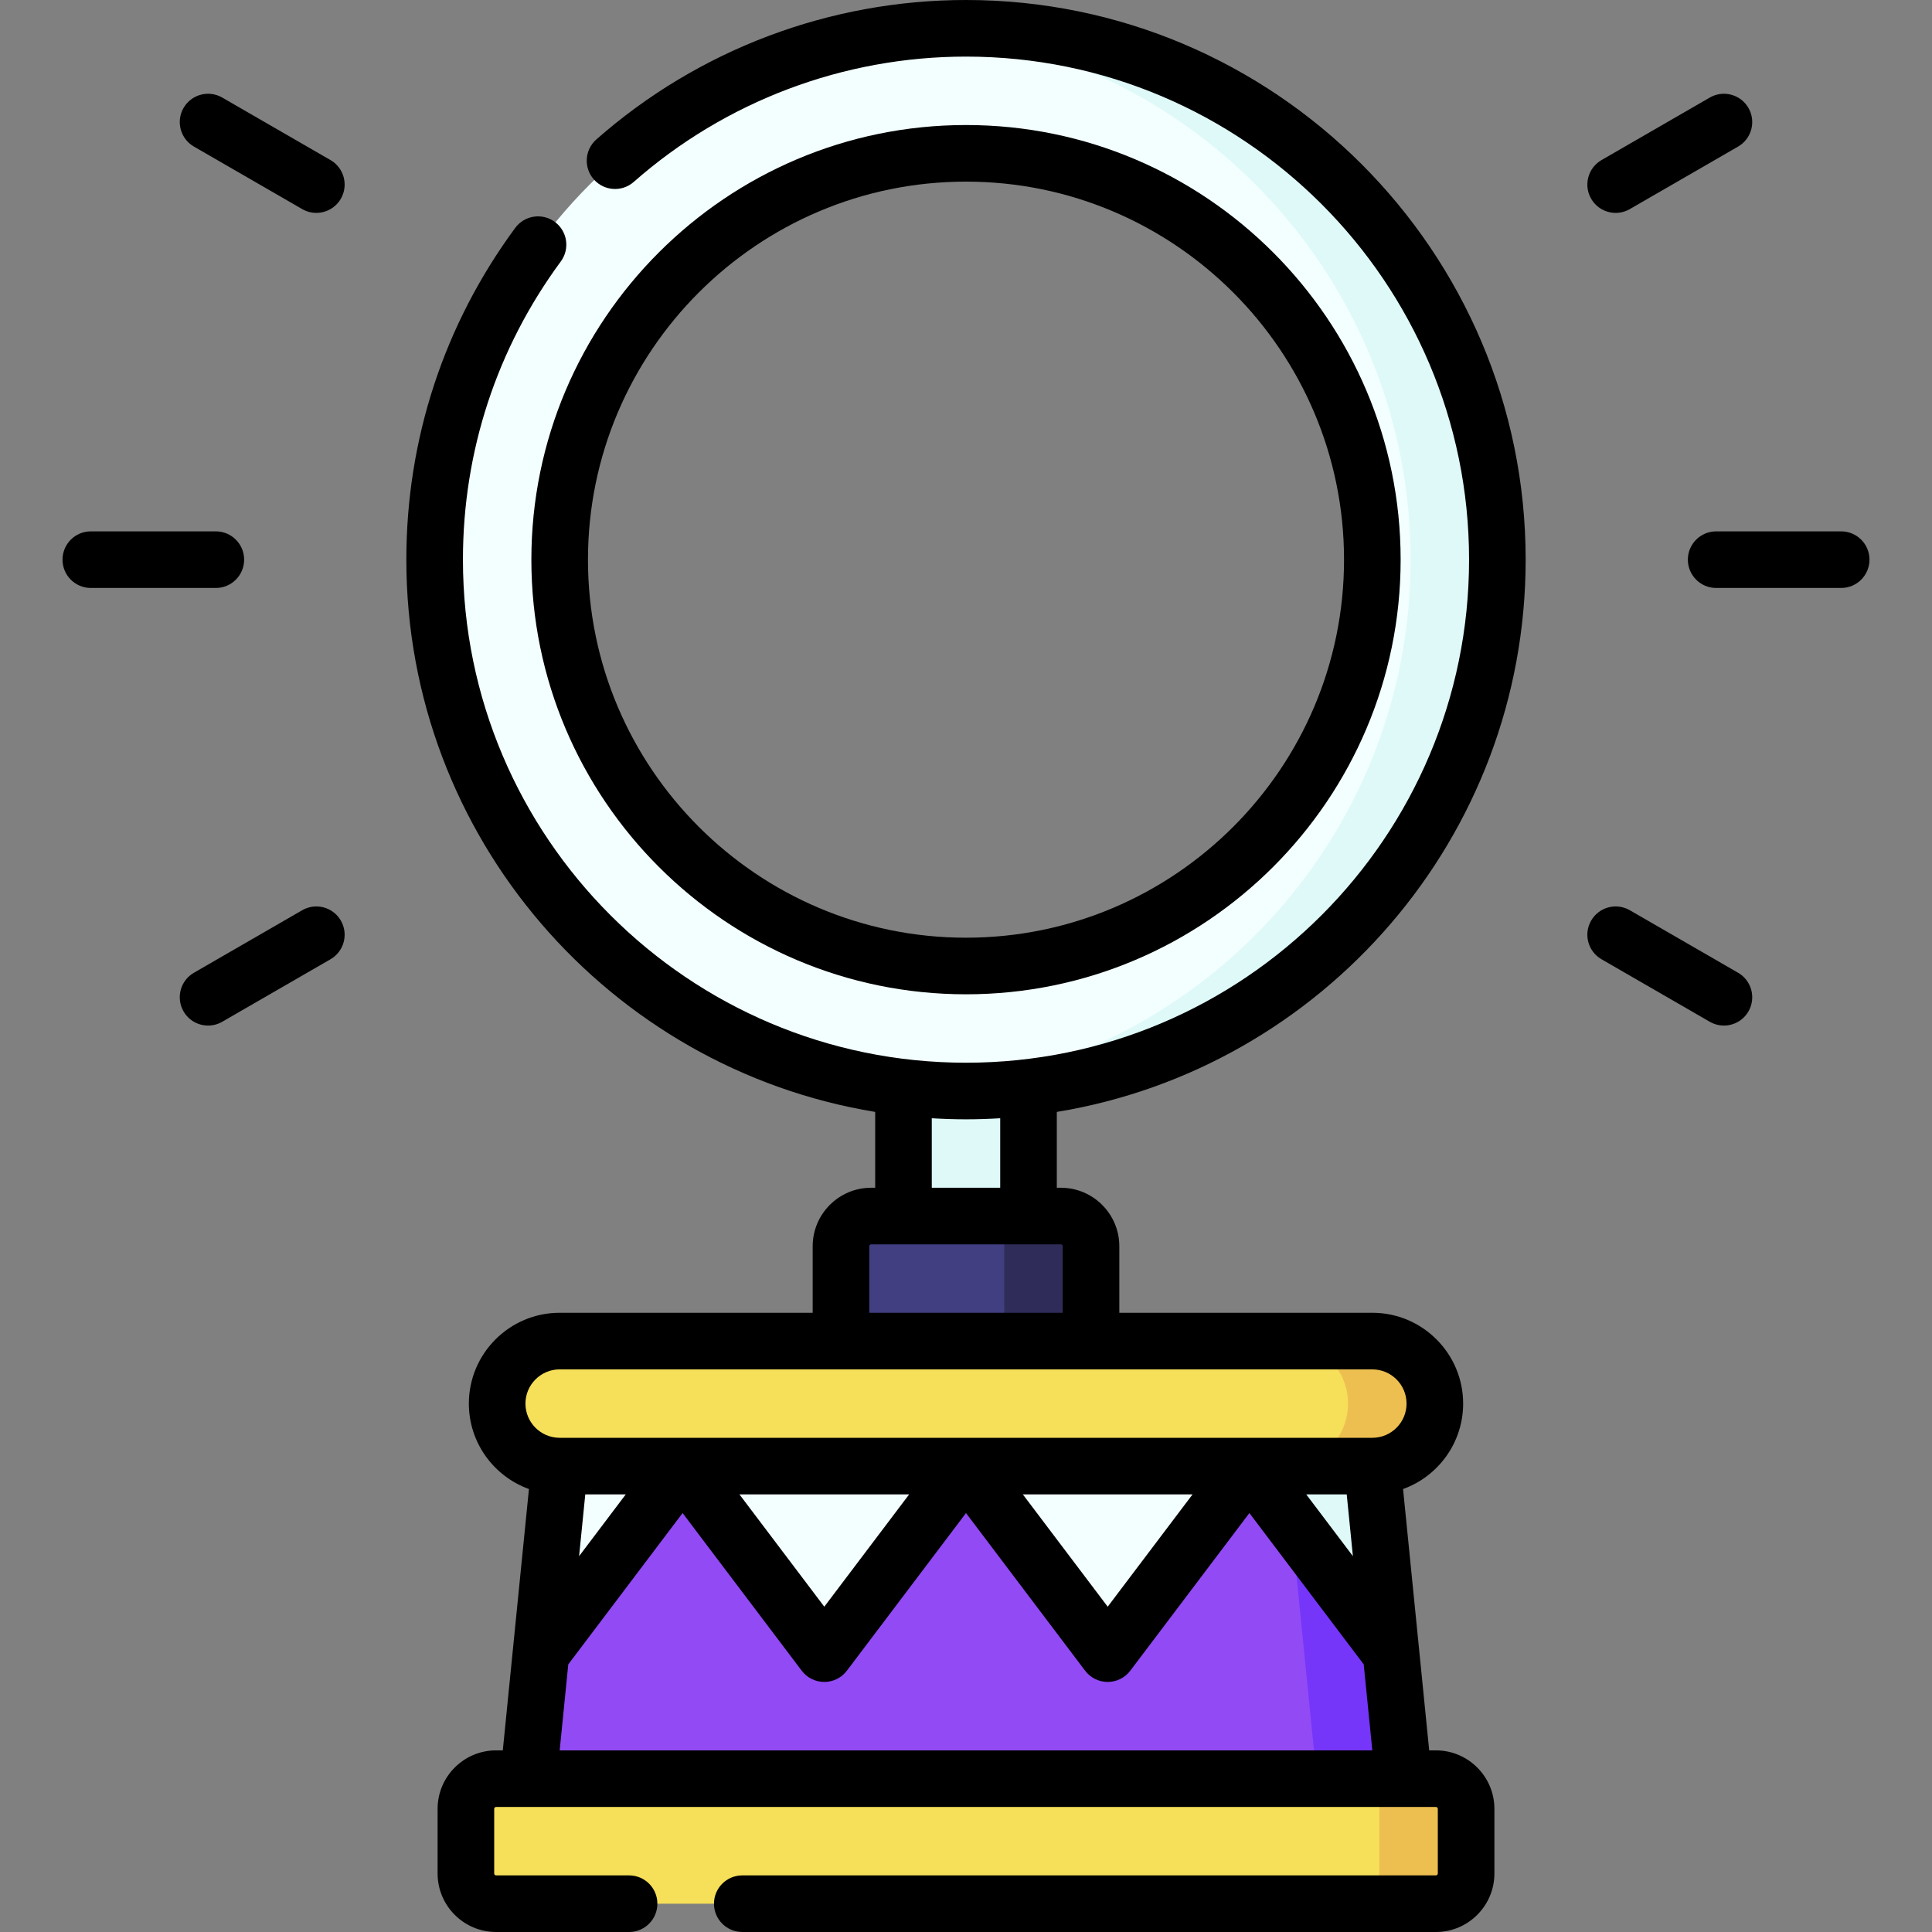 <svg id="Capa_1" enable-background="new 0 0 512 512" height="512" viewBox="0 0 512 512" width="512" xmlns="http://www.w3.org/2000/svg"><rect x="0" y="0" width="512" height="512" fill="#808080" stroke="none"/><g><g><path d="m368.653 438.233-15.138-53.7h-33.247l-27.347 39.418-24.229-39.418h-24.482l-26.141 36.091-25.367-36.091h-25.722l-23.633 53.7-3.314 33.134v11.871h231.934v-11.871z" fill="#924af5"/><path d="m368.653 438.233-15.138-53.7h-12.832v4l8.284 82.834v11.871h23v-11.871z" fill="#7536f9"/><path d="m363.683 388.533v-10.801h-215.366v10.801l-4.97 49.7 37.55-49.7 34.36 45.476c1.6 2.118 4.782 2.118 6.383 0l34.36-45.476 34.36 45.476c1.6 2.118 4.782 2.118 6.383 0l34.36-45.476 37.55 49.7z" fill="#f3ffff"/><path d="m342.145 403.147 26.508 35.086-4.97-49.7v-10.8h-23v10.8z" fill="#dff9f9"/><path d="m239.433 282.089h33.133v47.222h-33.133z" fill="#dff9f9"/><path d="m256 7.5c-77.771 0-140.817 63.046-140.817 140.817s63.046 140.816 140.817 140.816 140.817-63.046 140.817-140.817-63.046-140.816-140.817-140.816zm0 248.5c-59.472 0-107.683-48.211-107.683-107.683s48.211-107.683 107.683-107.683 107.683 48.211 107.683 107.683-48.211 107.683-107.683 107.683z" fill="#f3ffff"/><path d="m289.133 370.723h-66.267v-40.456c0-4.418 3.582-8 8-8h50.267c4.418 0 8 3.582 8 8z" fill="#413e82"/><path d="m380.533 504.5h-249.066c-4.418 0-8-3.582-8-8v-17.133c0-4.418 3.582-8 8-8h249.067c4.418 0 8 3.582 8 8v17.133c-.001 4.418-3.582 8-8.001 8z" fill="#f6df59"/><path d="m256 7.5c-3.872 0-7.706.163-11.5.47 72.391 5.852 129.317 66.449 129.317 140.347s-56.926 134.495-129.317 140.347c3.793.307 7.627.47 11.5.47 77.771 0 140.817-63.046 140.817-140.817s-63.046-140.817-140.817-140.817z" fill="#dff9f9"/><path d="m281.133 322.267h-23c4.418 0 8 3.582 8 8v40.456h23v-40.456c0-4.419-3.581-8-8-8z" fill="#2f2c59"/><path d="m363.683 388.533c9.15 0 16.567-7.417 16.567-16.567s-7.417-16.567-16.567-16.567h-215.366c-9.15 0-16.567 7.417-16.567 16.567s7.417 16.567 16.567 16.567z" fill="#f6df59"/><g fill="#edbf50"><path d="m363.683 355.4h-23c9.15 0 16.567 7.417 16.567 16.567s-7.417 16.567-16.567 16.567h23c9.15 0 16.567-7.417 16.567-16.567s-7.417-16.567-16.567-16.567z"/><path d="m380.533 471.367h-23c4.418 0 8 3.582 8 8v17.133c0 4.418-3.582 8-8 8h23c4.418 0 8-3.582 8-8v-17.133c0-4.419-3.581-8-8-8z"/></g></g><g><path d="m64.7 148.317c0-4.142-3.358-7.5-7.5-7.5h-33.133c-4.142 0-7.5 3.358-7.5 7.5s3.358 7.5 7.5 7.5h33.133c4.142 0 7.5-3.358 7.5-7.5z"/><path d="m80.084 241.222-28.694 16.566c-3.587 2.071-4.816 6.658-2.745 10.245 1.389 2.406 3.91 3.751 6.502 3.751 1.272 0 2.562-.324 3.743-1.006l28.694-16.566c3.587-2.071 4.816-6.658 2.745-10.245-2.071-3.588-6.659-4.816-10.245-2.745z"/><path d="m460.61 257.788-28.694-16.566c-3.587-2.072-8.174-.843-10.245 2.745-2.071 3.587-.842 8.174 2.745 10.245l28.694 16.566c1.181.682 2.471 1.006 3.743 1.006 2.592 0 5.113-1.346 6.502-3.751 2.072-3.587.842-8.174-2.745-10.245z"/><path d="m487.933 140.817h-33.133c-4.142 0-7.5 3.358-7.5 7.5s3.358 7.5 7.5 7.5h33.133c4.142 0 7.5-3.358 7.5-7.5s-3.358-7.5-7.5-7.5z"/><path d="m428.173 56.418c1.272 0 2.562-.324 3.743-1.006l28.694-16.566c3.587-2.071 4.816-6.658 2.745-10.245s-6.658-4.817-10.245-2.745l-28.694 16.566c-3.587 2.071-4.816 6.658-2.745 10.245 1.389 2.406 3.91 3.751 6.502 3.751z"/><path d="m87.584 42.421-28.694-16.566c-3.588-2.073-8.175-.842-10.245 2.745-2.071 3.587-.842 8.174 2.745 10.245l28.694 16.566c1.181.682 2.471 1.006 3.743 1.006 2.592 0 5.113-1.346 6.502-3.751 2.071-3.587.842-8.174-2.745-10.245z"/><path d="m404.317 148.317c0-81.782-66.535-148.317-148.317-148.317-36.102 0-70.893 13.124-97.963 36.954-3.109 2.737-3.411 7.476-.674 10.585 2.736 3.109 7.477 3.411 10.585.674 24.33-21.418 55.6-33.213 88.052-33.213 73.511 0 133.317 59.806 133.317 133.317s-59.806 133.316-133.317 133.316-133.317-59.806-133.317-133.316c0-28.685 8.968-56.011 25.935-79.025 2.458-3.334 1.748-8.03-1.586-10.487-3.334-2.458-8.03-1.748-10.487 1.586-18.881 25.611-28.861 56.016-28.861 87.926 0 73.588 53.874 134.82 124.25 146.353v20.096h-1.066c-8.547 0-15.5 6.953-15.5 15.5v17.634h-67.05c-13.271 0-24.067 10.796-24.067 24.067 0 10.412 6.648 19.299 15.922 22.645l-6.926 69.255h-1.779c-8.547 0-15.5 6.953-15.5 15.5v17.133c0 8.547 6.953 15.5 15.5 15.5h35.245c4.142 0 7.5-3.358 7.5-7.5s-3.358-7.5-7.5-7.5h-35.245c-.276 0-.5-.224-.5-.5v-17.133c0-.276.224-.5.5-.5h249.066c.276 0 .5.224.5.5v17.133c0 .276-.224.5-.5.5h-183.822c-4.142 0-7.5 3.358-7.5 7.5s3.358 7.5 7.5 7.5h183.821c8.547 0 15.5-6.953 15.5-15.5v-17.133c0-8.547-6.953-15.5-15.5-15.5h-1.779l-6.926-69.255c9.274-3.346 15.922-12.233 15.922-22.645 0-13.271-10.796-24.067-24.067-24.067h-67.05v-17.633c0-8.547-6.953-15.5-15.5-15.5h-1.066v-20.097c70.376-11.533 124.25-72.765 124.25-146.353zm-238.487 247.716-12.362 16.363 1.636-16.363zm191.066 0 1.636 16.363-12.362-16.363zm-208.575 67.834 2.279-22.793 30.296-40.099 31.568 41.78c1.417 1.876 3.633 2.978 5.984 2.978s4.566-1.103 5.984-2.978l31.568-41.781 31.568 41.781c1.418 1.876 3.633 2.978 5.984 2.978s4.566-1.103 5.984-2.978l31.568-41.78 30.296 40.099 2.279 22.793zm47.642-67.834h44.97l-22.485 29.759zm75.104 0h44.97l-22.485 29.759zm101.683-24.066c0 4.991-4.055 9.052-9.043 9.065-.01 0-.021.001-.032.001h-215.351c-.01 0-.021-.001-.031-.001-4.988-.013-9.043-4.074-9.043-9.065 0-4.999 4.067-9.067 9.067-9.067h215.366c5 0 9.067 4.067 9.067 9.067zm-91.117-41.7v17.633h-51.267v-17.633c0-.276.224-.5.5-.5h50.267c.276 0 .5.224.5.5zm-16.566-15.5h-18.134v-18.419c3 .182 6.022.285 9.067.285s6.066-.103 9.067-.285z"/><path d="m256 263.5c63.512 0 115.183-51.671 115.183-115.183s-51.671-115.184-115.183-115.184-115.183 51.672-115.183 115.184 51.671 115.183 115.183 115.183zm0-215.367c55.241 0 100.183 44.942 100.183 100.184s-44.942 100.183-100.183 100.183-100.183-44.942-100.183-100.183 44.942-100.184 100.183-100.184z"/></g></g></svg>